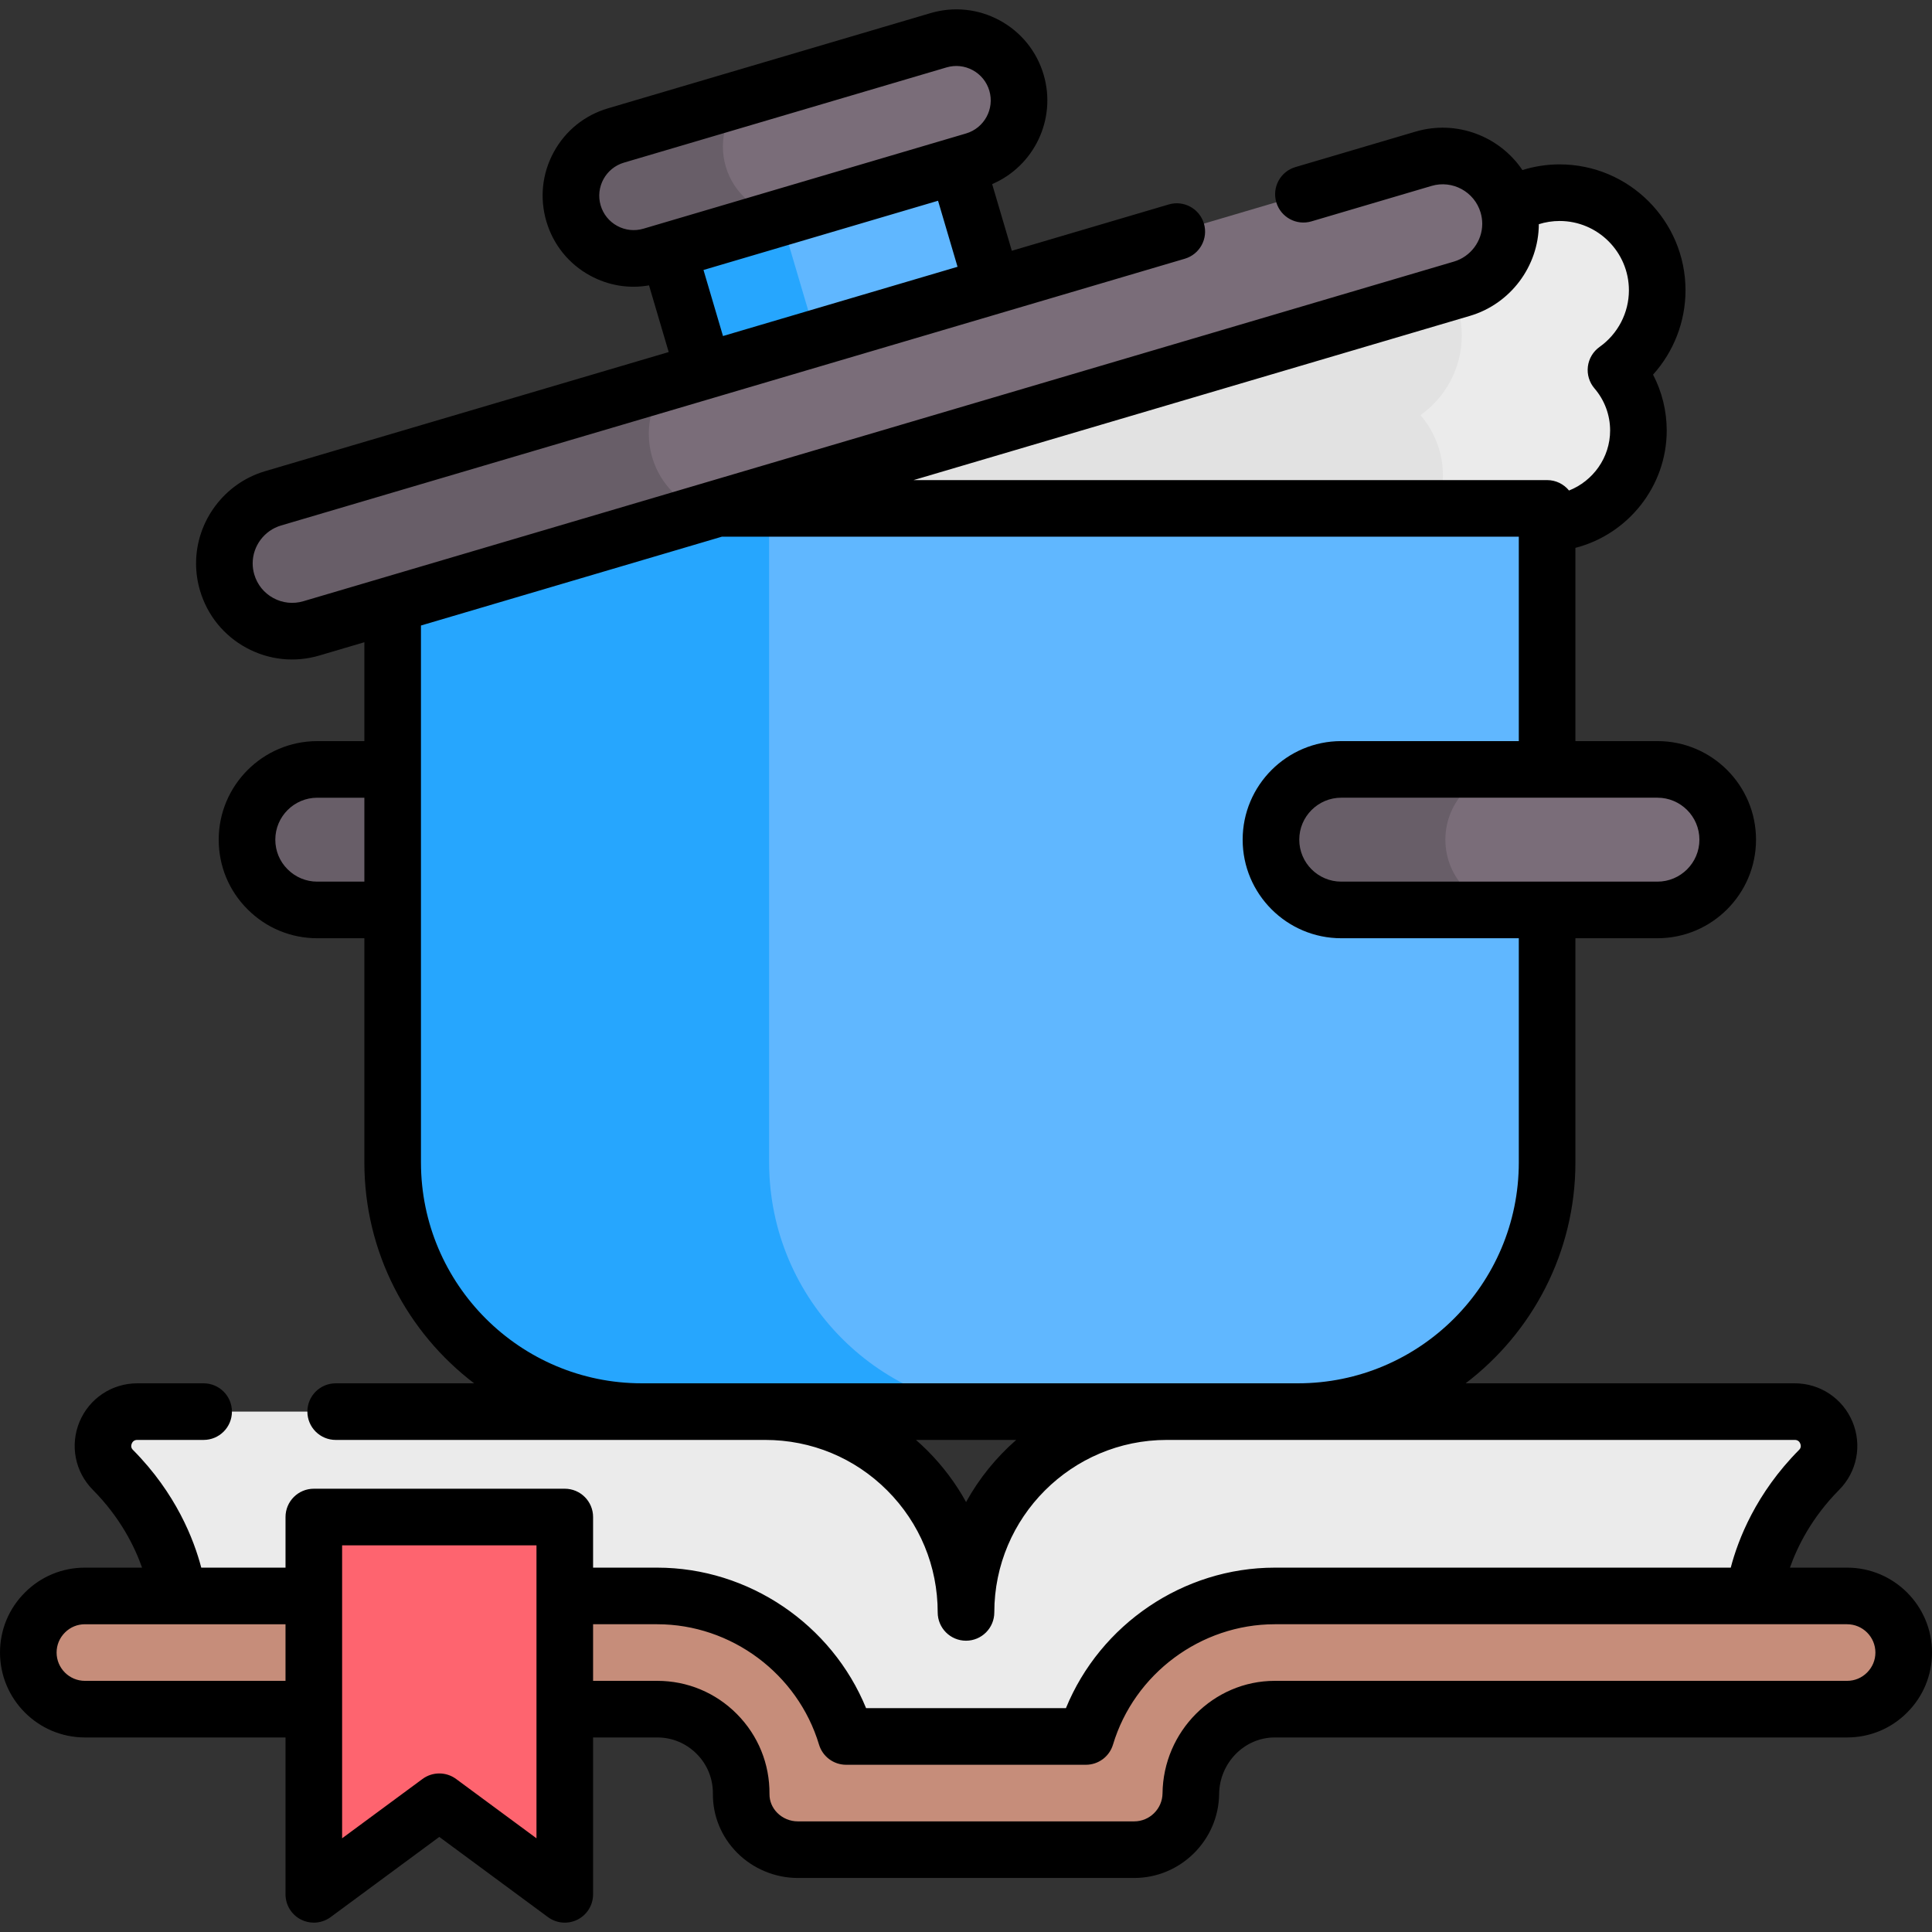 <svg id="Capa_1" enable-background="new 0 0 512 512" height="512" viewBox="0 0 512 512" width="512" xmlns="http://www.w3.org/2000/svg"><rect x="0" y="0" width="512" height="512" fill="#333333" stroke="none"/><g><g><path d="m227.236 176.408-78.48-50.546 251.002-70.97c3.94-2.43 8.59-3.83 13.55-3.83 14.28 0 25.87 11.58 25.87 25.87 0 8.72-4.32 16.43-10.93 21.12 3.7 4.3 5.95 9.9 5.95 16.03 0 13.46-10.79 24.39-24.2 24.61z" fill="#ebebeb"/><path d="m376.446 110.018c3.7 4.3 5.95 9.9 5.95 16.03 0 8.66-4.47 16.28-11.23 20.65l-143.93 29.71-78.48-50.55 219.28-62c11.12 2.9 19.34 13.01 19.34 25.04 0 8.72-4.32 16.43-10.93 21.12z" fill="#e2e2e2"/><path d="m47.164 422.942s-1.375-17.412-17.241-33.403c-5.673-5.718-1.613-15.445 6.442-15.445h166.428c29.385 0 53.207 23.821 53.207 53.207 0-29.385 23.821-53.207 53.207-53.207h166.428c8.055 0 12.115 9.726 6.442 15.445-15.866 15.992-17.241 33.403-17.241 33.403v15h-142.243l-25.273 41.235h-81.14l-17.292-35.914-140.997-6.651z" fill="#ebebeb"/><path d="m300.58 490.182h-89.16c-8.208 0-15.073-6.594-15.001-14.802.108-12.354-9.91-22.438-22.239-22.438h-151.68c-8.284 0-15-6.716-15-15 0-8.284 6.716-15 15-15h151.68c23.594 0 43.584 15.722 50.045 37.24h63.549c6.461-21.518 26.451-37.24 50.045-37.24h151.681c8.284 0 15 6.716 15 15 0 8.284-6.716 15-15 15h-151.68c-12.329 0-22.098 10.089-22.241 22.417-.095 8.202-6.774 14.823-14.999 14.823z" fill="#c68d7a"/><path d="m149.672 502.022-33.254-24.54-33.254 24.54v-99.995h66.508z" fill="#fe646f"/><path d="m180.192 37.874h79.81v66.508h-79.81z" fill="#60b7ff" transform="matrix(-.959 .283 -.283 -.959 451.325 77.037)"/><path d="m181.189 44.776h31.053v66.508h-31.053z" fill="#26a6fe" transform="matrix(-.959 .283 -.283 -.959 407.473 97.177)"/><path d="m84.087 241.143h83.8c10.285 0 18.622-8.337 18.622-18.622 0-10.285-8.337-18.622-18.622-18.622h-83.8c-10.285 0-18.622 8.337-18.622 18.622 0 10.285 8.337 18.622 18.622 18.622z" fill="#685e68"/><path d="m409.997 134.73h-305.938v173.336c0 36.466 29.562 66.028 66.028 66.028h173.882c36.466 0 66.028-29.562 66.028-66.028z" fill="#60b7ff"/><path d="m269.857 374.094h-99.77c-36.46 0-66.02-29.56-66.02-66.03v-173.33h99.76v173.33c0 36.47 29.56 66.03 66.03 66.03z" fill="#26a6fe"/><path d="m355.441 241.143h83.8c10.285 0 18.622-8.337 18.622-18.622 0-10.285-8.337-18.622-18.622-18.622h-83.8c-10.285 0-18.622 8.337-18.622 18.622-.001 10.285 8.337 18.622 18.622 18.622z" fill="#7a6d79"/><path d="m388.498 235.681c3.37 3.38 8.03 5.46 13.17 5.46h-46.23c-5.15 0-9.8-2.08-13.17-5.46-3.37-3.36-5.45-8.02-5.45-13.16 0-10.29 8.33-18.62 18.62-18.62h46.23c-10.29 0-18.63 8.33-18.63 18.62 0 5.14 2.09 9.8 5.46 13.16z" fill="#685e68"/><path d="m72.343 132.078 304.922-90.006c9.512-2.808 19.499 2.627 22.306 12.139 2.808 9.512-2.627 19.499-12.139 22.306l-304.922 90.006c-9.512 2.808-19.499-2.627-22.306-12.139-2.808-9.512 2.627-19.498 12.139-22.306z" fill="#7a6d79"/><path d="m186.83 135.733-104.32 30.79c-9.51 2.81-19.5-2.63-22.31-12.14-.5-1.69-.74-3.4-.74-5.08 0-7.76 5.06-14.92 12.88-17.22l104.5-30.85c-3.12 3.85-4.9 8.7-4.9 13.77 0 2.05.29 4.13.9 6.2 2.09 7.1 7.47 12.33 13.99 14.53z" fill="#685e68"/><path d="m163.229 35.905 85.493-25.235c8.807-2.6 18.054 2.433 20.654 11.24 2.6 8.807-2.433 18.054-11.24 20.654l-85.493 25.235c-8.807 2.6-18.054-2.433-20.654-11.24-2.599-8.807 2.433-18.054 11.24-20.654z" fill="#7a6d79"/><path d="m207.843 57.409-35.2 10.39c-8.81 2.6-18.05-2.44-20.65-11.24-.46-1.57-.68-3.16-.68-4.72 0-7.18 4.68-13.8 11.92-15.94l33.47-9.88c-3.25 3.43-5.13 8.03-5.13 12.85 0 1.76.25 3.54.77 5.3 2.16 7.31 8.4 12.31 15.5 13.24z" fill="#685e68"/></g><path d="m489.5 415.442h-15.149c1.969-5.587 5.775-13.287 13.051-20.624 4.722-4.755 6.107-11.828 3.53-18.019-2.581-6.2-8.587-10.206-15.302-10.206h-87.221c17.662-13.442 29.092-34.674 29.092-58.532v-59.419h21.741c14.404 0 26.122-11.719 26.122-26.122s-11.718-26.122-26.122-26.122h-21.742v-51.208c13.863-3.562 24.198-16.231 24.198-31.108 0-5.184-1.259-10.259-3.621-14.8 5.473-6.076 8.601-14.031 8.601-22.35 0-18.4-14.97-33.37-33.37-33.37-3.365 0-6.682.522-9.856 1.503-6.047-8.952-17.417-13.399-28.316-10.184l-31.84 9.4c-3.973 1.173-6.242 5.344-5.069 9.317 1.172 3.972 5.341 6.243 9.316 5.07l31.839-9.4c5.527-1.633 11.36 1.54 12.992 7.063.289.982.436 1.983.436 2.974 0 4.597-3.083 8.715-7.503 10.017l-304.922 90.01c-2.674.791-5.502.491-7.957-.845s-4.243-3.548-5.036-6.231c-.287-.969-.432-1.962-.432-2.952 0-4.605 3.086-8.732 7.503-10.037l239.52-70.7c3.973-1.173 6.243-5.344 5.07-9.316-1.173-3.973-5.346-6.243-9.316-5.07l-41.592 12.277-5.215-17.668c11.083-4.74 17.134-17.163 13.639-29.003-1.825-6.181-5.947-11.281-11.607-14.362-5.662-3.081-12.184-3.772-18.363-1.948l-85.493 25.236c-6.181 1.824-11.282 5.947-14.362 11.607-3.081 5.661-3.772 12.182-1.948 18.363 1.825 6.181 5.947 11.282 11.607 14.362 4.821 2.621 10.264 3.524 15.593 2.579l5.217 17.674-106.998 31.583c-10.749 3.175-18.255 13.218-18.255 24.423 0 2.431.353 4.856 1.047 7.205 1.926 6.52 6.277 11.902 12.25 15.153 5.987 3.262 12.89 3.976 19.376 2.056l11.927-3.521v26.206h-12.47c-14.408 0-26.13 11.717-26.13 26.12 0 6.998 2.725 13.561 7.649 18.456 4.928 4.942 11.492 7.664 18.481 7.664h12.47v59.42c0 23.858 11.429 45.09 29.092 58.532h-36.692c-4.142 0-7.5 3.358-7.5 7.5s3.358 7.5 7.5 7.5h113.83c12.216 0 23.696 4.753 32.324 13.38 8.632 8.641 13.386 20.123 13.386 32.33 0 4.142 3.358 7.5 7.5 7.5s7.5-3.358 7.5-7.5c0-25.205 20.505-45.71 45.71-45.71h166.42c.697 0 1.186.327 1.454.97.398.956-.146 1.505-.328 1.688-11.419 11.512-16.153 23.769-18.089 31.19h-120.847c-24.26 0-46.261 15.057-55.341 37.24h-52.957c-9.08-22.183-31.082-37.24-55.341-37.24h-17.008v-13.415c0-4.142-3.358-7.5-7.5-7.5h-66.509c-4.142 0-7.5 3.358-7.5 7.5v13.415h-22.33c-1.937-7.421-6.671-19.678-18.092-31.193-.179-.18-.723-.729-.325-1.685.268-.644.757-.971 1.454-.971h17.59c4.142 0 7.5-3.358 7.5-7.5s-3.358-7.5-7.5-7.5h-17.591c-6.715 0-12.721 4.006-15.302 10.206-2.577 6.191-1.192 13.264 3.527 18.016 7.279 7.339 11.084 15.039 13.053 20.626h-15.148c-6.017 0-11.668 2.346-15.894 6.587-4.26 4.245-6.606 9.896-6.606 15.913 0 12.406 10.093 22.5 22.5 22.5h53.164v41.58c0 2.83 1.593 5.42 4.12 6.695 1.068.539 2.226.805 3.379.805 1.575 0 3.14-.495 4.454-1.465l28.801-21.254 28.8 21.254c2.278 1.68 5.307 1.936 7.833.66 2.527-1.275 4.12-3.865 4.12-6.695v-41.58h17.008c3.954 0 7.67 1.552 10.465 4.372 2.792 2.817 4.311 6.547 4.275 10.505-.05 5.883 2.226 11.445 6.408 15.663 4.222 4.258 10.087 6.701 16.092 6.701h89.16c12.257 0 22.35-9.972 22.5-22.235.094-8.274 6.707-15.005 14.74-15.005h151.681c6.018 0 11.669-2.346 15.894-6.587 4.26-4.245 6.606-9.896 6.606-15.913 0-12.408-10.093-22.501-22.5-22.501zm-325.927-355.573c-2.141-1.165-3.701-3.095-4.391-5.433-1.425-4.827 1.343-9.913 6.169-11.337l85.493-25.236c2.326-.687 4.8-.432 6.947.737 2.141 1.166 3.701 3.095 4.391 5.433 1.425 4.827-1.343 9.913-6.169 11.338l-4.472 1.32c-.001 0-.001 0-.002 0l-81.019 23.915c-2.339.689-4.805.429-6.947-.737zm22.861 11.679 62.158-18.348 5.167 17.503-62.159 18.348zm263.929 150.973c0 6.133-4.989 11.122-11.122 11.122h-83.8c-6.133 0-11.123-4.99-11.123-11.122s4.99-11.122 11.123-11.122h83.8c6.133-.001 11.122 4.989 11.122 11.122zm-60.814-138.813c10.717-3.156 18.208-13.138 18.257-24.296 1.769-.554 3.621-.85 5.503-.85 10.129 0 18.37 8.241 18.37 18.37 0 5.942-2.905 11.551-7.77 15.003-1.722 1.221-2.849 3.112-3.105 5.207s.383 4.201 1.76 5.801c2.667 3.099 4.135 7.055 4.135 11.138 0 7.19-4.536 13.398-10.887 15.911-1.375-1.684-3.467-2.761-5.811-2.761h-167.894zm-305.459 149.934c-2.975 0-5.766-1.156-7.882-3.279-2.094-2.082-3.248-4.867-3.248-7.841 0-6.132 4.993-11.12 11.13-11.12h12.47v22.24zm27.47 74.42v-142.294l79.732-23.536h211.208v54.167h-47.059c-14.404 0-26.123 11.719-26.123 26.122s11.719 26.122 26.123 26.122h47.059v59.419c0 32.273-26.256 58.53-58.53 58.53h-173.88c-32.274 0-58.53-26.257-58.53-58.53zm144.462 89.992c-2.733-4.96-6.184-9.565-10.299-13.683-.968-.968-1.972-1.885-2.992-2.779h26.58c-5.329 4.657-9.844 10.223-13.289 16.462zm-233.522 47.388c-4.136 0-7.5-3.365-7.5-7.5 0-2 .779-3.878 2.213-5.307 1.409-1.414 3.287-2.193 5.287-2.193h53.164v15zm119.672 41.724-21.3-15.719c-2.648-1.954-6.26-1.954-8.907 0l-21.301 15.719v-77.639h51.508zm352.615-43.917c-1.409 1.414-3.287 2.193-5.287 2.193h-151.68c-16.211 0-29.552 13.384-29.739 29.828-.05 4.087-3.415 7.412-7.5 7.412h-89.16c-2.032 0-4.015-.824-5.44-2.262-1.344-1.355-2.076-3.122-2.06-4.971.071-7.987-2.991-15.514-8.621-21.195-5.632-5.682-13.132-8.812-21.118-8.812h-17.008v-15h17.008c19.593 0 37.22 13.118 42.867 31.899.953 3.17 3.872 5.341 7.183 5.341h63.54c3.311 0 6.229-2.17 7.183-5.341 5.647-18.782 23.274-31.899 42.867-31.899h151.678c4.136 0 7.5 3.365 7.5 7.5 0 2-.779 3.877-2.213 5.307z"/></g></svg>
